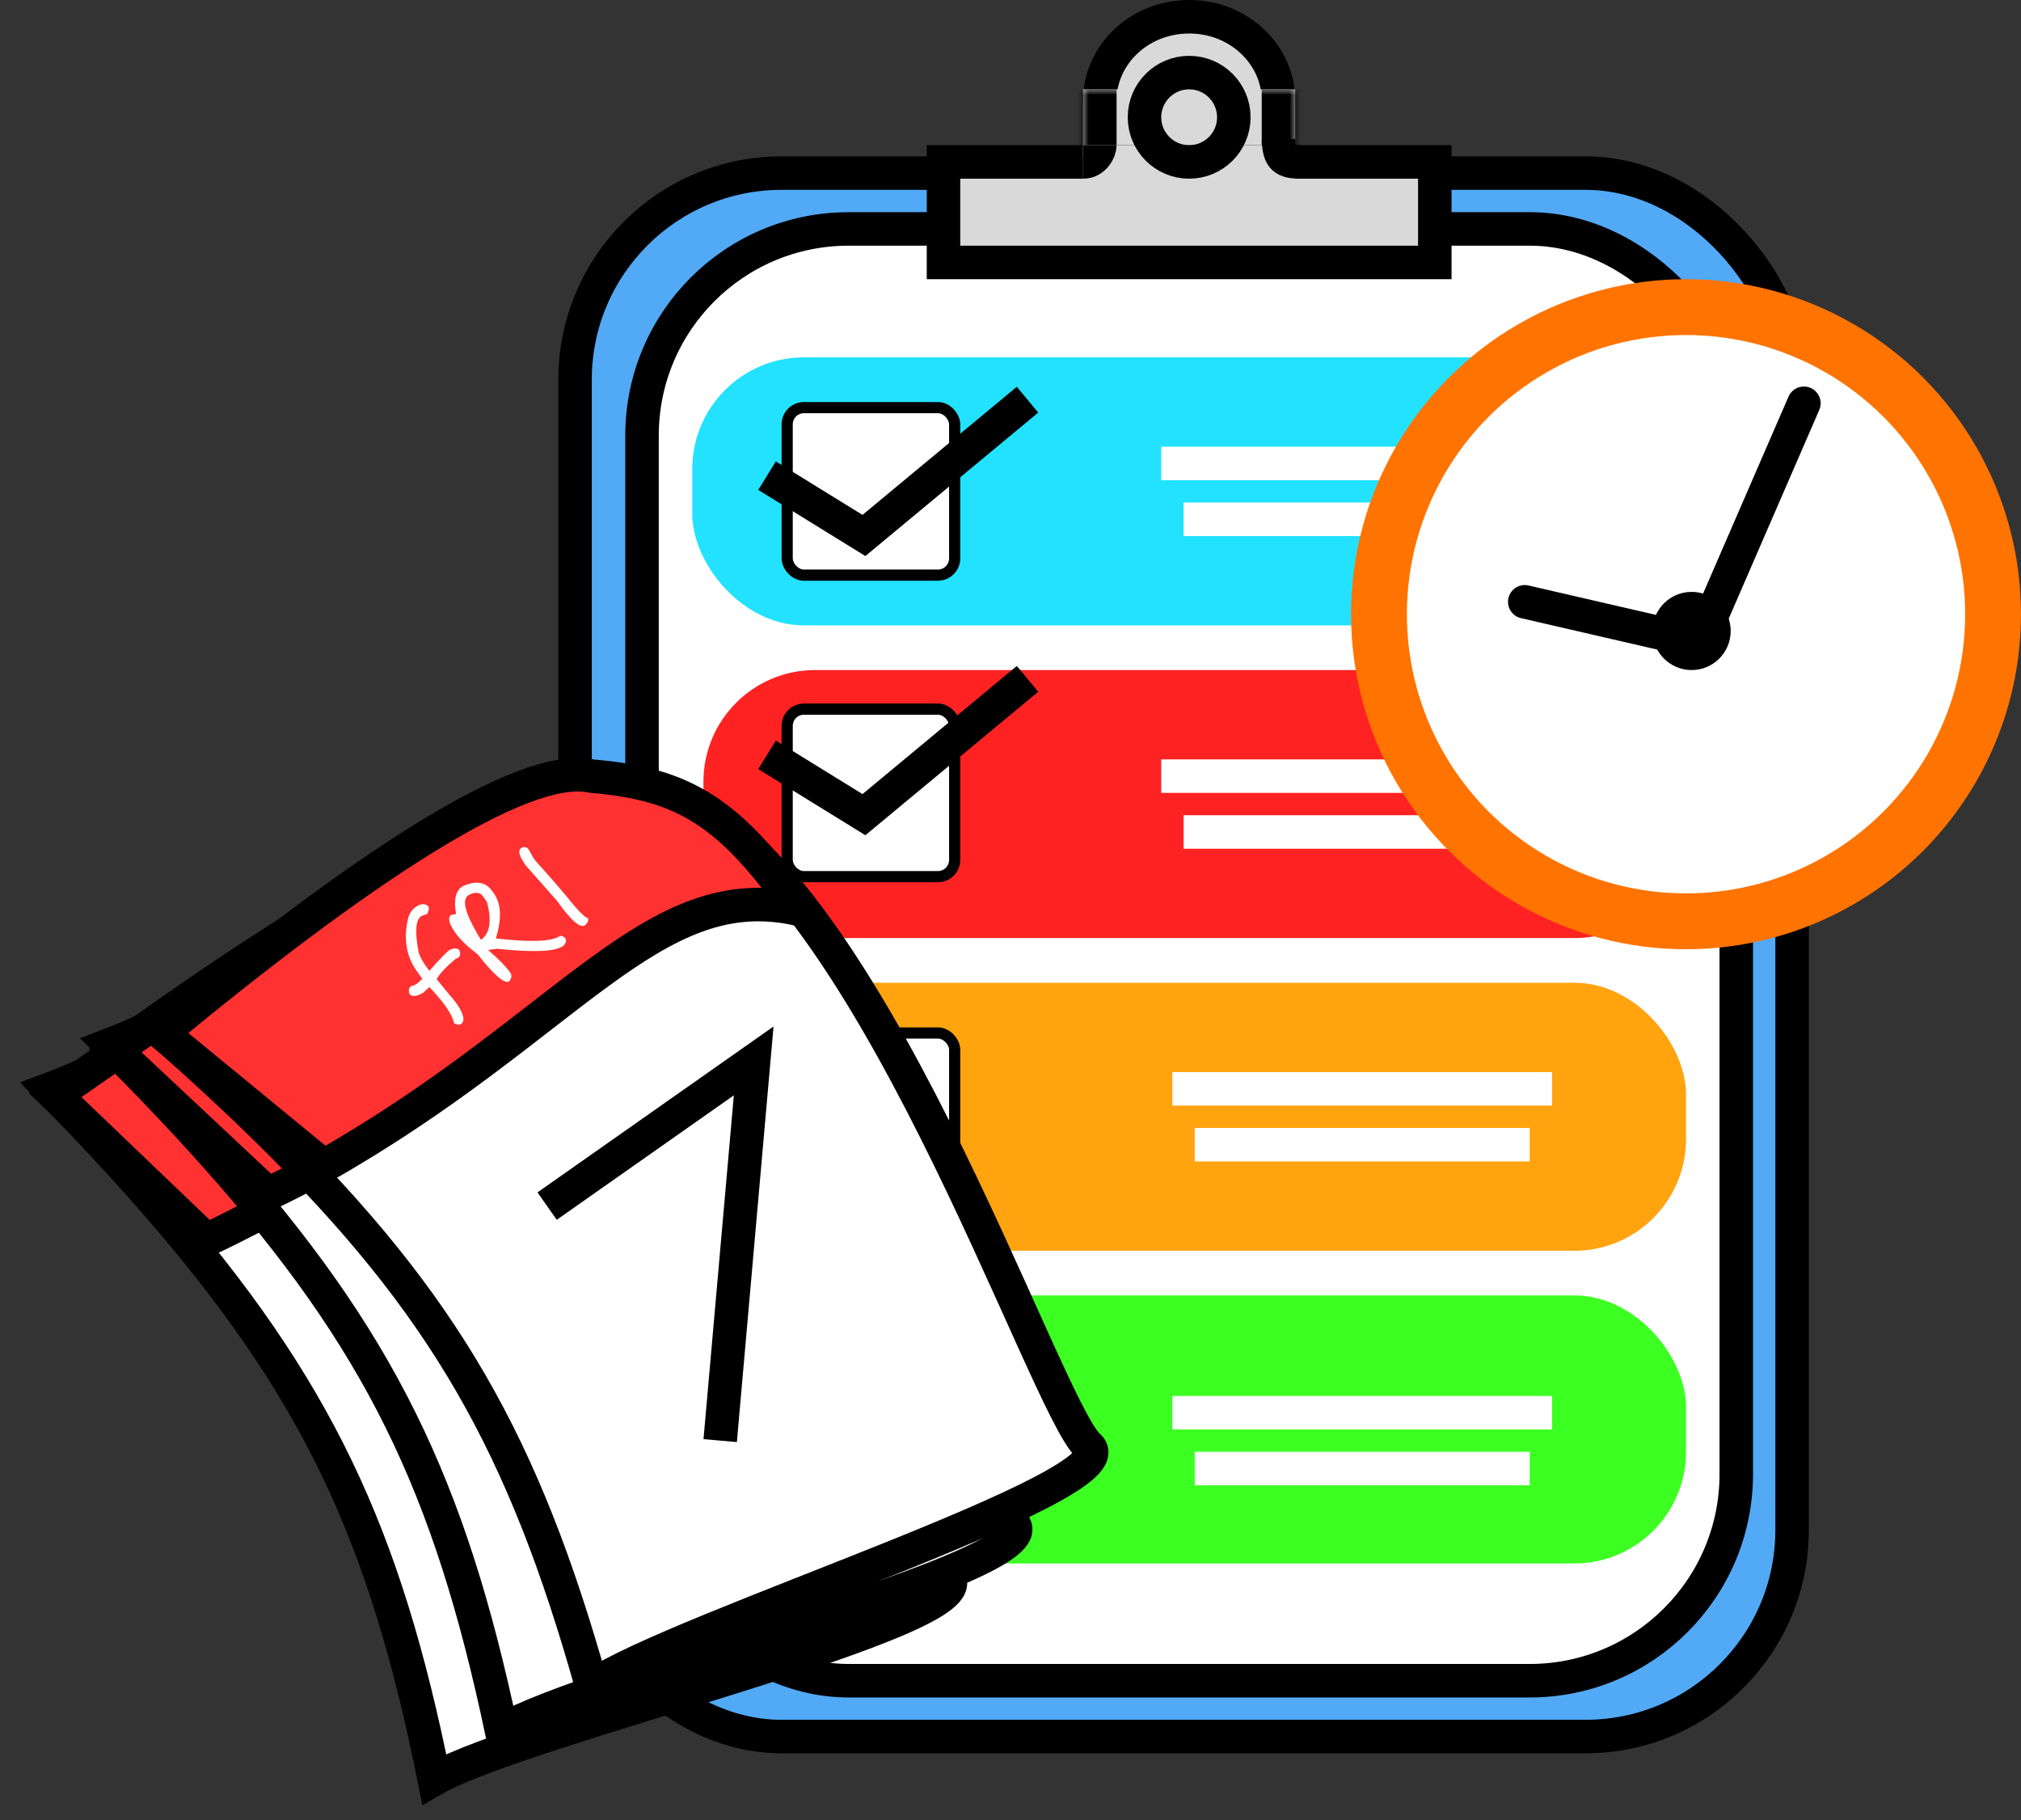 <svg width="181" height="163" viewBox="0 0 181 163" fill="none" xmlns="http://www.w3.org/2000/svg">
<rect x="0" y="0" width="181" height="163" fill="#333333" stroke="none"/>
<rect x="51.5" y="15.5" width="109" height="140" rx="18.5" fill="#52A9F5" stroke="black" stroke-width="3"/>
<rect x="57.5" y="20.5" width="98" height="130" rx="18.5" fill="white" stroke="black" stroke-width="3"/>
<path d="M114.5 9C114.5 13.067 110.996 16.5 106.5 16.5C102.004 16.5 98.5 13.067 98.5 9C98.5 4.933 102.004 1.5 106.5 1.5C110.996 1.5 114.5 4.933 114.5 9Z" fill="#D9D9D9" stroke="black" stroke-width="3"/>
<rect x="84.5" y="14.5" width="44" height="9" fill="#D9D9D9" stroke="black" stroke-width="3"/>
<mask id="path-5-inside-1_12_64" fill="white">
<path d="M97 8H116V14H97V8Z"/>
</mask>
<path d="M97 8H116V14H97V8Z" fill="#D9D9D9"/>
<path d="M116 14V15H119V14H116ZM97 14H94V15H97V14ZM113 8V14H119V8H113ZM116 13H97V15H116V13ZM100 14V8H94V14H100Z" fill="black" mask="url(#path-5-inside-1_12_64)"/>
<rect x="97" y="13" width="19" height="8" fill="#D9D9D9"/>
<circle cx="106.5" cy="10.5" r="4" stroke="black" stroke-width="3"/>
<path d="M98.5 13C98.5 13.5 98 14.5 97 14.5M114.5 12.5C114.562 14.18 115 14.5 116.5 14.5" stroke="black" stroke-width="3"/>
<rect x="62" y="32" width="88" height="24" rx="10" fill="#22E2FF"/>
<rect x="63" y="60" width="88" height="24" rx="10" fill="#FF2222"/>
<rect x="63" y="88" width="88" height="24" rx="10" fill="#FFA30F"/>
<rect x="63" y="116" width="88" height="24" rx="10" fill="#3CFF22"/>
<rect x="70.5" y="36.5" width="15" height="15" rx="1.5" fill="#FFFEFE" stroke="black"/>
<rect x="70.5" y="63.5" width="15" height="15" rx="1.5" fill="#FFFEFE" stroke="black"/>
<rect x="70.5" y="92.5" width="15" height="15" rx="1.5" fill="#FFFEFE" stroke="black"/>
<rect x="70.5" y="121.5" width="15" height="15" rx="1.5" fill="#FFFEFE" stroke="black"/>
<path d="M68.696 42.593L77.374 47.949L92.024 35.788" stroke="black" stroke-width="3"/>
<path d="M68.696 67.593L77.374 72.949L92.024 60.788" stroke="black" stroke-width="3"/>
<rect x="104" y="40" width="34" height="3" fill="white"/>
<rect x="106" y="45" width="30" height="3" fill="white"/>
<rect x="104" y="68" width="34" height="3" fill="white"/>
<rect x="106" y="73" width="30" height="3" fill="white"/>
<rect x="105" y="96" width="34" height="3" fill="white"/>
<rect x="107" y="101" width="30" height="3" fill="white"/>
<rect x="105" y="125" width="34" height="3" fill="white"/>
<rect x="107" y="130" width="30" height="3" fill="white"/>
<circle cx="151" cy="55" r="27.5" fill="white" stroke="#FF7300" stroke-width="5"/>
<path d="M136.556 53.889L151 57.222" stroke="black" stroke-width="3" stroke-linecap="round"/>
<path d="M161.556 36.111L152.111 57.879" stroke="black" stroke-width="3" stroke-linecap="round"/>
<circle cx="151.5" cy="56.5" r="3.5" fill="black"/>
<path d="M84.89 141.249C88.613 145.042 46.855 154.697 38.888 159.311C34.466 137.267 28.357 124.215 13.745 107.504C10.976 104.337 7.901 101.039 4.475 97.523C22.815 90.693 33.944 72.687 51.437 80.035C68.93 87.383 81.167 137.455 84.89 141.249Z" fill="white" stroke="black" stroke-width="3"/>
<path d="M62.613 91.325C49.756 87.395 41.376 100.24 18.491 111.035L4.936 98.059C23.48 84.984 38.962 76.208 45.069 78.046C53.399 79.375 57.217 82.338 62.613 91.325Z" fill="#FF3131" stroke="black" stroke-width="3"/>
<path d="M90.727 136.423C94.49 140.177 52.835 150.271 44.917 154.968C40.263 132.971 34.018 119.984 19.231 103.428C16.429 100.29 13.32 97.025 9.857 93.545C28.124 86.523 39.063 68.4 56.632 75.564C74.201 82.728 86.964 132.669 90.727 136.423Z" fill="white" stroke="black" stroke-width="3"/>
<path d="M67.926 86.737C55.029 82.942 46.783 95.874 24.013 106.909L10.323 94.077C28.728 80.807 44.118 71.869 50.244 73.642C58.587 74.884 62.436 77.806 67.926 86.737Z" fill="#FF3131" stroke="black" stroke-width="3"/>
<path d="M97.5 129.5C101.5 133 60.594 145.795 53 151C46.919 129.354 39.838 116.803 24 101.249C20.999 98.301 17.683 95.246 14 92C31.769 83.799 41.5 65 59.5 71C77.5 77 93.5 126 97.5 129.5Z" fill="white" stroke="black" stroke-width="3"/>
<path d="M71.5 81.41C58.382 78.466 51 91.91 29 104.41L14.5 92.5C31.998 78.055 46.771 68.131 53 69.5C61.406 70.193 65.438 72.858 71.5 81.41Z" fill="#FF3131" stroke="black" stroke-width="3"/>
<path d="M49 108L67.5 95L64.5 129" stroke="black" stroke-width="3"/>
<path d="M37.227 81.219C37.671 80.904 38.046 80.88 38.352 81.147C38.445 81.278 38.417 81.507 38.269 81.833L37.755 82.021L37.703 82.058C37.215 82.403 37.148 83.489 37.501 85.317C37.654 85.719 37.841 86.076 38.063 86.389L38.442 86.925L38.494 86.888C39.378 85.884 39.968 85.277 40.264 85.067C40.696 84.866 40.995 84.883 41.162 85.118C41.256 85.417 41.216 85.628 41.042 85.751L40.779 85.879C39.946 86.585 39.389 87.183 39.106 87.67L39.171 87.761L40.825 89.766C41.534 90.767 41.688 91.41 41.287 91.693C41.148 91.792 40.945 91.772 40.677 91.635C40.564 91.179 40.316 90.681 39.934 90.142C39.546 89.593 39.053 89.007 38.456 88.385L37.885 88.907C37.282 89.255 36.872 89.277 36.657 88.972C36.571 88.667 36.624 88.446 36.816 88.311L37.207 88.171L37.442 88.005L37.823 87.657L37.306 86.925C36.351 85.576 36.109 83.969 36.581 82.107C36.715 81.724 36.931 81.428 37.227 81.219ZM41.361 79.41L41.413 79.373C42.603 78.819 43.49 78.956 44.075 79.783L44.242 80.018C44.888 80.932 44.949 82.255 44.423 83.986L44.46 84.038C47.545 84.391 49.448 84.311 50.171 83.799C50.37 83.803 50.518 83.874 50.617 84.014C50.758 84.214 50.7 84.445 50.441 84.707C49.718 85.218 47.752 85.302 44.543 84.959L43.769 85.056L43.73 85.084C44.664 85.887 45.319 86.554 45.694 87.085C45.855 87.311 45.829 87.571 45.618 87.864C45.218 88.147 44.272 87.347 42.782 85.461C41.862 84.753 41.211 84.129 40.829 83.589L40.746 83.471C40.185 82.679 40.079 82.16 40.428 81.913L40.768 81.868L40.846 81.813C40.624 80.611 40.795 79.811 41.361 79.41ZM42.771 83.646L43.074 84.157C43.883 83.584 44.062 82.451 43.609 80.759L43.268 80.276C42.996 79.893 42.572 79.847 41.994 80.138L41.916 80.194C41.367 80.582 41.652 81.733 42.771 83.646ZM46.666 75.95C46.875 75.803 47.087 75.816 47.302 75.99L47.769 76.817L47.944 77.065C49.437 78.713 50.564 80.019 51.325 80.984C52.08 81.848 52.51 82.243 52.614 82.169C52.744 82.352 52.675 82.577 52.407 82.845C51.971 83.153 51.132 82.427 49.887 80.669L47.118 77.532L47.035 77.414C46.493 76.648 46.37 76.16 46.666 75.95Z" fill="white"/>
</svg>
